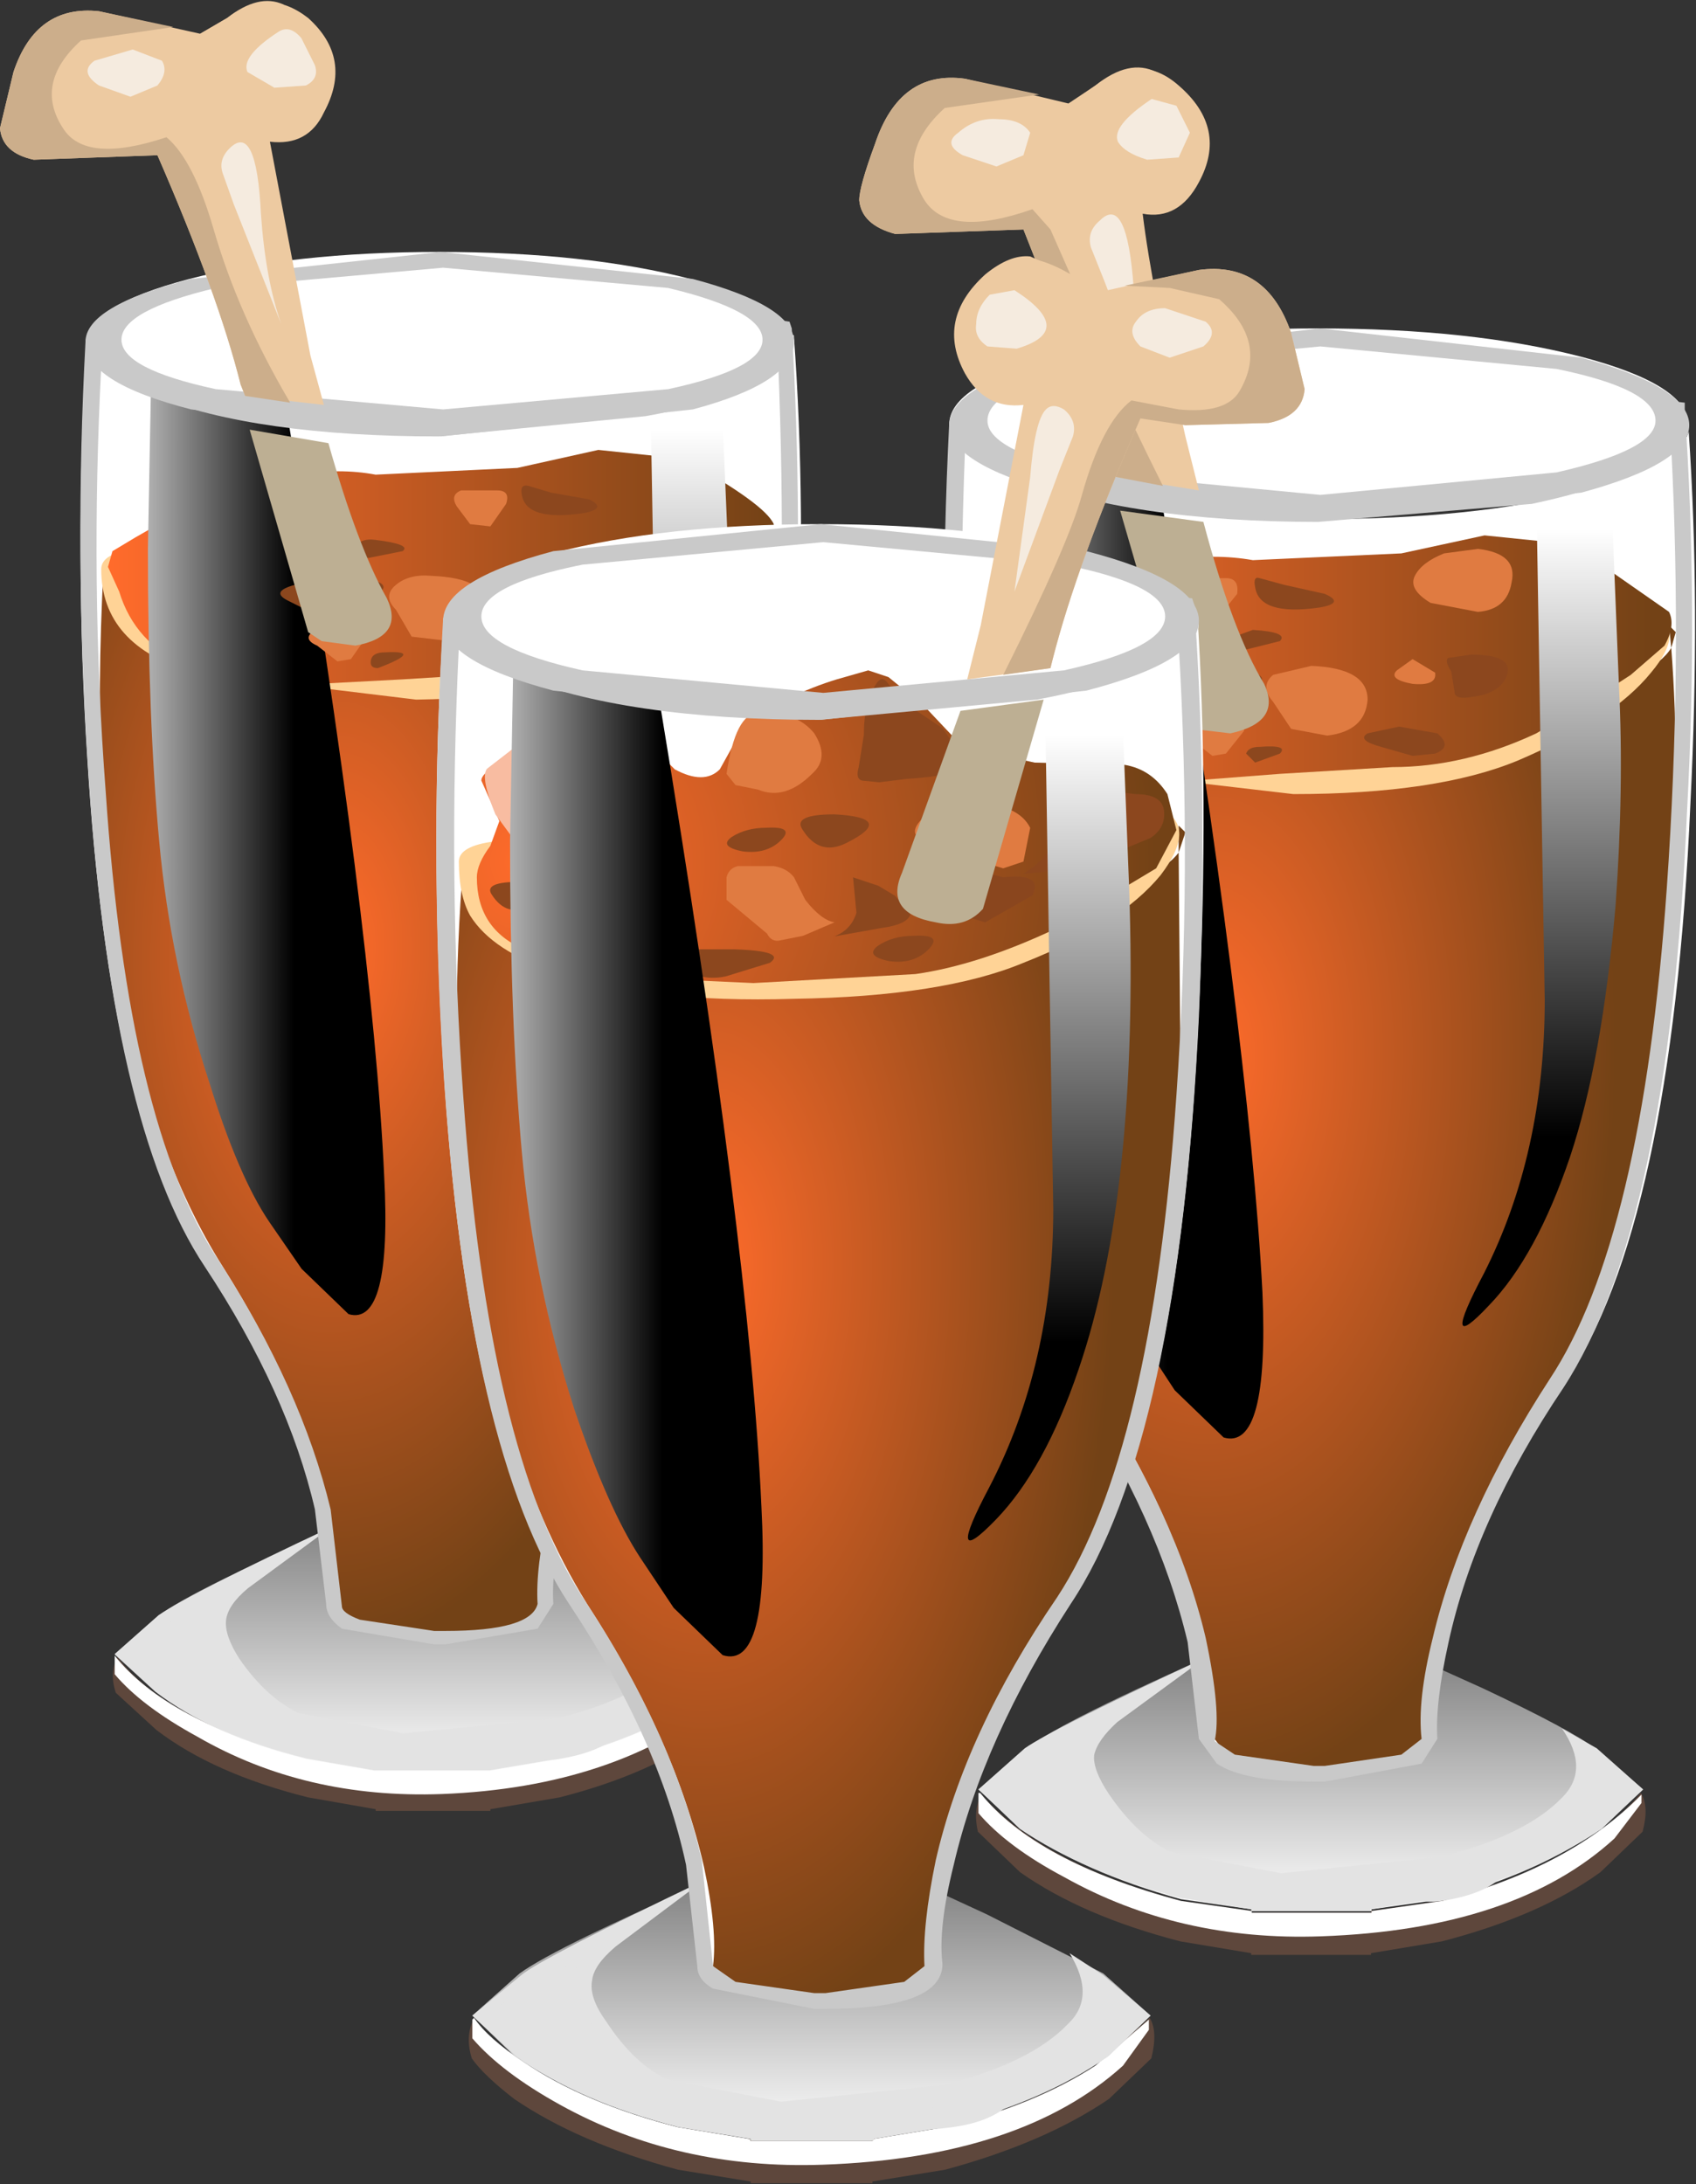 <?xml version="1.0" encoding="UTF-8" standalone="no"?>
<svg xmlns:xlink="http://www.w3.org/1999/xlink" height="48.55px" width="37.7px" xmlns="http://www.w3.org/2000/svg">
  <rect width="100%" height="100%" fill="#333333" stroke="none"/>
  <g transform="matrix(1.0, 0.0, 0.0, 1.0, 0.0, 0.0)">
    <use height="4.6" transform="matrix(0.75, 0.0, 0.0, 0.75, 2.5, 36.8)" width="19.05" xlink:href="#sprite0"/>
    <use height="4.1" transform="matrix(0.75, 0.0, 0.0, 0.75, 2.55, 36.8)" width="18.8" xlink:href="#sprite1"/>
    <use height="7.95" transform="matrix(0.75, 0.0, 0.0, 0.75, 2.55, 33.4)" width="18.85" xlink:href="#sprite2"/>
    <use height="7.2" transform="matrix(0.75, 0.0, 0.0, 0.75, 2.55, 33.95)" width="18.85" xlink:href="#sprite3"/>
    <use height="38.6" transform="matrix(0.75, 0.0, 0.0, 0.75, 1.8, 7.45)" width="21.35" xlink:href="#sprite4"/>
    <use height="24.5" transform="matrix(1.0, 0.0, 0.0, 1.0, 2.2, 11.9)" width="15.2" xlink:href="#shape5"/>
    <use height="5.45" transform="matrix(0.75, 0.0, 0.0, 0.75, 1.9, 5.6)" width="21.0" xlink:href="#sprite5"/>
    <use height="29.15" transform="matrix(1.0, 0.0, 0.0, 1.0, 2.25, 9.95)" width="15.0" xlink:href="#shape7"/>
    <use height="27.85" transform="matrix(0.75, 0.0, 0.0, 0.75, 3.288, 8.35)" width="7.05" xlink:href="#sprite6"/>
    <use height="24.15" transform="matrix(0.75, 0.0, 0.0, 0.75, 12.887, 8.7)" width="4.5" xlink:href="#sprite7"/>
    <use height="30.95" transform="matrix(1.0, 0.0, 0.0, 1.0, 1.8, 5.6)" width="15.95" xlink:href="#shape10"/>
    <use height="1.2" transform="matrix(0.75, 0.0, 0.0, 0.75, 12.5, 12.55)" width="1.8" xlink:href="#sprite8"/>
    <use height="14.85" transform="matrix(1.0, 0.0, 0.0, 1.0, 0.0, 0.0)" width="13.3" xlink:href="#shape12"/>
    <use height="4.8" transform="matrix(0.75, 0.0, 0.0, 0.75, 21.7, 39.85)" width="19.85" xlink:href="#sprite9"/>
    <use height="4.25" transform="matrix(0.75, 0.0, 0.0, 0.75, 21.75, 39.85)" width="19.65" xlink:href="#sprite10"/>
    <use height="8.3" transform="matrix(0.75, 0.0, 0.0, 0.75, 21.75, 36.25)" width="19.7" xlink:href="#sprite11"/>
    <use height="7.5" transform="matrix(0.75, 0.0, 0.0, 0.75, 21.75, 36.85)" width="19.7" xlink:href="#sprite12"/>
    <use height="39.75" transform="matrix(0.75, 0.0, 0.0, 0.75, 21.0, 9.588)" width="22.25" xlink:href="#sprite13"/>
    <use height="25.5" transform="matrix(1.0, 0.0, 0.0, 1.0, 21.45, 13.9)" width="15.8" xlink:href="#shape18"/>
    <use height="5.65" transform="matrix(0.75, 0.0, 0.0, 0.75, 21.1, 7.3)" width="21.9" xlink:href="#sprite14"/>
    <use height="30.4" transform="matrix(1.0, 0.0, 0.0, 1.0, 21.5, 11.85)" width="15.65" xlink:href="#shape19"/>
    <use height="29.05" transform="matrix(0.75, 0.0, 0.0, 0.75, 22.55, 10.2)" width="7.4" xlink:href="#sprite15"/>
    <use height="25.15" transform="matrix(0.75, 0.0, 0.0, 0.75, 32.5, 10.6)" width="4.7" xlink:href="#sprite16"/>
    <use height="32.3" transform="matrix(1.0, 0.0, 0.0, 1.0, 21.0, 7.3)" width="16.6" xlink:href="#shape22"/>
    <use height="1.3" transform="matrix(0.75, 0.0, 0.0, 0.75, 32.15, 14.55)" width="1.85" xlink:href="#sprite17"/>
    <use height="15.45" transform="matrix(1.0, 0.0, 0.0, 1.0, 19.1, 1.5)" width="13.0" xlink:href="#shape23"/>
    <use height="4.9" transform="matrix(0.75, 0.0, 0.0, 0.75, 10.412, 44.85)" width="20.35" xlink:href="#sprite18"/>
    <use height="4.35" transform="matrix(0.75, 0.0, 0.0, 0.75, 10.5, 44.85)" width="20.05" xlink:href="#sprite19"/>
    <use height="8.5" transform="matrix(0.75, 0.0, 0.0, 0.75, 10.5, 41.2)" width="20.1" xlink:href="#sprite20"/>
    <use height="7.7" transform="matrix(0.75, 0.0, 0.0, 0.75, 10.5, 41.8)" width="20.1" xlink:href="#sprite21"/>
    <use height="41.15" transform="matrix(0.75, 0.0, 0.0, 0.75, 9.7, 13.6)" width="22.75" xlink:href="#sprite22"/>
    <use height="26.15" transform="matrix(1.0, 0.0, 0.0, 1.0, 10.15, 18.35)" width="16.2" xlink:href="#shape29"/>
    <use height="5.8" transform="matrix(0.75, 0.0, 0.0, 0.75, 9.85, 11.65)" width="22.4" xlink:href="#sprite23"/>
    <use height="32.4" transform="matrix(1.0, 0.0, 0.0, 1.0, 10.2, 14.9)" width="16.0" xlink:href="#shape30"/>
    <use height="3.4" transform="matrix(0.75, 0.0, 0.0, 0.75, 10.787, 16.15)" width="2.75" xlink:href="#sprite24"/>
    <use height="5.15" transform="matrix(1.0, 0.0, 0.0, 1.0, 13.15, 15.85)" width="9.8" xlink:href="#shape32"/>
    <use height="1.75" transform="matrix(0.75, 0.0, 0.0, 0.75, 18.55, 19.5)" width="2.25" xlink:href="#sprite25"/>
    <use height="1.55" transform="matrix(0.75, 0.0, 0.0, 0.75, 22.75, 18.3)" width="2.25" xlink:href="#sprite26"/>
    <use height="3.05" transform="matrix(0.75, 0.0, 0.0, 0.75, 19.05, 15.1)" width="3.3" xlink:href="#sprite27"/>
    <use height="1.0" transform="matrix(0.75, 0.0, 0.0, 0.75, 17.8, 18.1)" width="2.0" xlink:href="#sprite28"/>
    <use height="0.7" transform="matrix(0.75, 0.0, 0.0, 0.75, 16.15, 18.4)" width="1.75" xlink:href="#sprite29"/>
    <use height="0.85" transform="matrix(0.75, 0.0, 0.0, 0.75, 14.938, 21.1)" width="3.0" xlink:href="#sprite30"/>
    <use height="0.75" transform="matrix(0.75, 0.0, 0.0, 0.75, 19.4, 20.8)" width="1.8" xlink:href="#sprite31"/>
    <use height="1.2" transform="matrix(0.75, 0.0, 0.0, 0.75, 12.8, 18.95)" width="2.9" xlink:href="#sprite32"/>
    <use height="0.85" transform="matrix(0.75, 0.0, 0.0, 0.75, 10.9, 19.6)" width="1.75" xlink:href="#sprite33"/>
    <use height="1.85" transform="matrix(0.75, 0.0, 0.0, 0.75, 23.4, 17.5)" width="3.3" xlink:href="#sprite34"/>
    <use height="29.7" transform="matrix(0.75, 0.0, 0.0, 0.75, 11.338, 14.55)" width="7.5" xlink:href="#sprite35"/>
    <use height="25.7" transform="matrix(0.75, 0.0, 0.0, 0.75, 21.5, 14.95)" width="4.85" xlink:href="#sprite36"/>
    <use height="38.95" transform="matrix(1.0, 0.0, 0.0, 1.0, 9.7, 5.7)" width="19.3" xlink:href="#shape43"/>
  </g>
  <defs>
    <g id="sprite0" transform="matrix(1.0, 0.0, 0.0, 1.0, 0.0, 0.0)">
      <use height="4.6" transform="matrix(1.0, 0.0, 0.0, 1.0, 0.0, 0.0)" width="19.05" xlink:href="#shape0"/>
    </g>
    <g id="shape0" transform="matrix(1.0, 0.0, 0.0, 1.0, 0.0, 0.0)">
      <path d="M18.9 0.0 Q19.15 0.35 18.95 1.1 L17.75 2.2 Q16.0 3.5 13.25 4.2 L11.2 4.55 11.2 4.6 7.8 4.6 7.8 4.55 5.8 4.2 Q3.0 3.5 1.3 2.2 L0.1 1.1 Q-0.1 0.5 0.15 0.05 1.6 1.95 5.8 3.05 L7.8 3.4 11.2 3.4 13.25 3.05 Q15.8 2.4 17.5 1.25 L18.9 0.0" fill="#5e473c" fill-rule="evenodd" stroke="none"/>
    </g>
    <g id="sprite1" transform="matrix(1.0, 0.0, 0.0, 1.0, 0.0, 0.0)">
      <use height="4.1" transform="matrix(1.0, 0.0, 0.0, 1.0, 0.0, 0.0)" width="18.8" xlink:href="#shape1"/>
    </g>
    <g id="shape1" transform="matrix(1.0, 0.0, 0.0, 1.0, 0.0, 0.0)">
      <path d="M13.15 3.05 Q17.35 1.9 18.8 0.0 L18.8 0.3 18.05 1.3 Q14.85 3.9 9.7 4.1 5.65 4.25 2.45 2.4 0.8 1.5 0.0 0.55 L0.0 0.0 Q1.55 1.95 5.7 3.05 L7.7 3.4 11.1 3.4 13.15 3.05" fill="#ffffff" fill-rule="evenodd" stroke="none"/>
    </g>
    <g id="sprite2" transform="matrix(1.0, 0.0, 0.0, 1.0, 0.0, 0.0)">
      <use height="7.95" transform="matrix(1.0, 0.0, 0.0, 1.0, 0.0, 0.0)" width="18.85" xlink:href="#shape2"/>
    </g>
    <g id="shape2" transform="matrix(1.0, 0.0, 0.0, 1.0, 0.0, 0.0)">
      <path d="M17.5 3.35 L18.85 4.5 17.65 5.6 Q15.9 6.9 13.15 7.6 L11.1 7.95 7.7 7.95 5.7 7.6 Q2.9 6.9 1.2 5.6 L0.0 4.5 1.3 3.35 Q2.35 2.55 7.0 0.55 L9.5 0.0 11.85 0.55 14.3 1.65 17.5 3.35" fill="url(#gradient0)" fill-rule="evenodd" stroke="none"/>
    </g>
    <linearGradient gradientTransform="matrix(0.0, 0.005, 0.005, 0.0, 9.4, 4.1)" gradientUnits="userSpaceOnUse" id="gradient0" spreadMethod="pad" x1="-819.2" x2="819.2">
      <stop offset="0.0" stop-color="#7a7a7a"/>
      <stop offset="1.0" stop-color="#ffffff"/>
    </linearGradient>
    <g id="sprite3" transform="matrix(1.0, 0.0, 0.0, 1.0, 0.0, 0.0)">
      <use height="7.2" transform="matrix(1.0, 0.0, 0.0, 1.0, 0.0, 0.0)" width="18.85" xlink:href="#shape3"/>
    </g>
    <g id="shape3" transform="matrix(1.0, 0.0, 0.0, 1.0, 0.0, 0.0)">
      <path d="M17.5 2.6 L18.85 3.75 17.65 4.85 Q15.9 6.15 13.15 6.85 L11.1 7.2 7.7 7.2 5.7 6.85 Q2.9 6.15 1.2 4.85 L0.0 3.75 1.3 2.6 Q2.25 1.95 6.4 0.0 L3.95 1.8 Q3.35 2.3 3.3 2.75 3.25 3.2 3.7 3.9 4.5 5.05 5.45 5.5 L8.55 6.1 13.15 5.65 Q15.5 5.05 16.55 4.0 17.4 3.15 16.55 2.0 L17.5 2.6" fill="#e3e3e3" fill-rule="evenodd" stroke="none"/>
    </g>
    <g id="sprite4" transform="matrix(1.0, 0.0, 0.0, 1.0, 0.0, 0.0)">
      <use height="41.1" transform="matrix(0.939, 0.0, 0.0, 0.939, 0.0, 0.0)" width="22.75" xlink:href="#shape4"/>
    </g>
    <g id="shape4" transform="matrix(1.0, 0.0, 0.0, 1.0, 0.0, 0.0)">
      <path d="M22.5 0.0 Q22.9 5.4 22.6 11.75 22.05 24.5 18.75 29.35 16.0 33.4 15.15 37.15 14.7 39.05 14.8 40.1 L14.4 40.6 Q13.55 41.15 11.4 41.1 L11.3 41.1 Q9.2 41.15 8.35 40.6 L7.9 40.1 Q8.0 39.05 7.6 37.15 6.7 33.4 3.95 29.35 0.9 24.85 0.2 13.35 -0.2 7.2 0.15 0.45 0.45 1.6 3.65 2.35 L11.3 3.1 19.25 2.3 Q22.5 1.45 22.5 0.25 L22.45 0.0 22.5 0.0" fill="#ffffff" fill-rule="evenodd" stroke="none"/>
    </g>
    <g id="shape5" transform="matrix(1.0, 0.0, 0.0, 1.0, -2.2, -11.9)">
      <path d="M17.3 17.95 Q16.9 24.7 14.75 28.15 12.9 31.0 12.35 33.6 12.05 34.95 12.1 35.7 L11.85 36.1 9.85 36.4 9.8 36.4 7.85 36.1 7.55 35.7 7.3 33.6 Q6.75 31.0 4.95 28.15 1.75 23.1 2.3 12.65 2.65 14.05 9.85 14.05 L15.1 13.45 Q16.95 13.0 17.3 12.35 L17.25 11.9 17.35 12.05 17.3 12.35 Q17.5 14.85 17.3 17.95" fill="url(#gradient1)" fill-rule="evenodd" stroke="none"/>
    </g>
    <radialGradient cx="0" cy="0" gradientTransform="matrix(-3.0E-4, 0.019, 0.01, 1.0E-4, 7.45, 21.1)" gradientUnits="userSpaceOnUse" id="gradient1" r="819.2" spreadMethod="pad">
      <stop offset="0.0" stop-color="#ff6b2b"/>
      <stop offset="1.0" stop-color="#734216"/>
    </radialGradient>
    <g id="sprite5" transform="matrix(1.0, 0.0, 0.0, 1.0, 0.0, 0.0)">
      <use height="5.75" transform="matrix(0.94, 0.0, 0.0, 0.948, 0.0, 0.0)" width="22.35" xlink:href="#shape6"/>
    </g>
    <g id="shape6" transform="matrix(1.0, 0.0, 0.0, 1.0, 0.0, 0.0)">
      <path d="M22.35 2.9 Q22.35 4.1 19.1 4.95 L11.15 5.75 Q6.5 5.75 3.25 4.95 0.0 4.1 0.0 2.9 0.0 1.7 3.25 0.85 6.55 0.0 11.15 0.0 15.8 0.0 19.1 0.85 22.35 1.7 22.35 2.9" fill="#ffffff" fill-rule="evenodd" stroke="none"/>
    </g>
    <g id="shape7" transform="matrix(1.0, 0.0, 0.0, 1.0, -2.25, -9.95)">
      <path d="M16.9 11.6 Q17.65 12.0 16.9 12.95 16.05 13.95 14.05 14.8 12.35 15.5 9.25 15.55 L4.3 14.95 Q2.25 14.35 2.25 12.65 2.25 12.3 3.0 12.2 L4.3 11.95 10.15 11.5 Q16.15 11.15 16.9 11.6" fill="#ffd396" fill-rule="evenodd" stroke="none"/>
      <path d="M4.75 35.8 Q4.75 36.4 4.9 36.75 L5.65 37.6 6.35 38.45 Q6.4 38.7 5.4 38.45 4.45 38.2 3.7 37.65 L2.95 36.9 Q2.8 36.6 3.8 36.05 4.75 35.45 4.75 35.8" fill="#e3e3e3" fill-rule="evenodd" stroke="none"/>
      <path d="M12.75 38.35 Q14.2 38.2 13.75 38.55 13.35 38.95 12.4 39.1 11.65 39.2 12.0 38.8 L12.75 38.35" fill="#e3e3e3" fill-rule="evenodd" stroke="none"/>
      <path d="M17.2 11.65 L17.15 12.3 16.45 12.95 14.4 14.2 Q12.9 14.95 11.35 14.95 L8.95 15.1 7.05 15.2 4.15 14.8 Q3.0 14.3 2.65 13.15 L2.4 12.6 2.5 12.25 3.0 11.95 3.7 11.55 4.2 11.1 Q4.35 10.95 5.05 10.85 L6.65 10.55 Q7.55 10.4 8.35 10.55 L11.5 10.4 13.3 10.0 15.2 10.2 Q17.0 11.2 17.2 11.65" fill="url(#gradient2)" fill-rule="evenodd" stroke="none"/>
      <path d="M5.1 11.25 Q5.95 11.35 5.85 12.0 5.7 12.55 5.1 12.65 L4.1 12.45 Q3.6 12.15 3.75 11.85 3.9 11.55 4.4 11.4 L5.1 11.25" fill="#e07b41" fill-rule="evenodd" stroke="none"/>
    </g>
    <linearGradient gradientTransform="matrix(0.009, 0.0, 0.0, -0.009, 9.85, 12.55)" gradientUnits="userSpaceOnUse" id="gradient2" spreadMethod="pad" x1="-819.2" x2="819.2">
      <stop offset="0.0" stop-color="#ff6b2b"/>
      <stop offset="1.0" stop-color="#734216"/>
    </linearGradient>
    <g id="sprite6" transform="matrix(1.0, 0.0, 0.0, 1.0, -0.05, 0.0)">
      <use height="29.05" transform="matrix(0.959, 0.0, 0.0, 0.959, 0.05, 0.0)" width="7.35" xlink:href="#shape8"/>
    </g>
    <g id="shape8" transform="matrix(1.0, 0.0, 0.0, 1.0, 0.0, 0.0)">
      <path d="M0.1 0.0 L4.35 1.45 Q6.95 17.1 7.3 24.7 7.55 29.4 6.2 29.0 L4.75 27.6 3.75 26.15 Q2.8 24.75 1.9 21.85 0.7 18.2 0.35 14.4 0.0 10.65 0.0 5.35 L0.1 0.0" fill="url(#gradient3)" fill-rule="evenodd" stroke="none"/>
    </g>
    <linearGradient gradientTransform="matrix(0.004, 0.0, 0.0, -0.004, 1.25, 14.5)" gradientUnits="userSpaceOnUse" id="gradient3" spreadMethod="pad" x1="-819.2" x2="819.2">
      <stop offset="0.0" stop-color="#ffffff"/>
      <stop offset="1.0" stop-color="#000000"/>
    </linearGradient>
    <g id="sprite7" transform="matrix(1.0, 0.0, 0.0, 1.0, 0.15, 0.0)">
      <use height="24.15" transform="matrix(1.0, 0.0, 0.0, 1.0, -0.15, 0.0)" width="4.5" xlink:href="#shape9"/>
    </g>
    <g id="shape9" transform="matrix(1.0, 0.0, 0.0, 1.0, 0.15, 0.0)">
      <path d="M1.95 0.45 L4.05 0.0 4.3 6.0 Q4.6 14.4 2.9 19.35 1.95 22.15 0.6 23.55 -0.85 25.1 0.45 22.65 2.2 19.3 2.2 14.9 L1.95 0.45" fill="url(#gradient4)" fill-rule="evenodd" stroke="none"/>
    </g>
    <linearGradient gradientTransform="matrix(0.0, 0.011, 0.011, 0.0, 2.15, 10.15)" gradientUnits="userSpaceOnUse" id="gradient4" spreadMethod="pad" x1="-819.2" x2="819.2">
      <stop offset="0.0" stop-color="#ffffff"/>
      <stop offset="1.0" stop-color="#000000"/>
    </linearGradient>
    <g id="shape10" transform="matrix(1.0, 0.0, 0.0, 1.0, -1.8, -5.6)">
      <path d="M9.85 9.1 L14.85 8.65 Q16.95 8.2 16.95 7.55 16.95 6.9 14.85 6.4 L9.85 5.95 4.8 6.4 Q2.7 6.9 2.7 7.55 2.7 8.2 4.8 8.65 L9.85 9.1 M17.65 7.6 Q17.65 8.5 15.4 9.1 L9.8 9.7 4.25 9.1 Q1.9 8.5 1.9 7.6 1.9 6.8 4.25 6.2 L9.8 5.6 15.4 6.2 Q17.65 6.8 17.65 7.6" fill="#c9c9c9" fill-rule="evenodd" stroke="none"/>
      <path d="M17.3 8.1 Q16.6 8.85 14.35 9.25 L9.75 9.7 Q5.7 9.7 3.4 8.8 L2.25 8.15 Q2.0 13.0 2.35 17.6 2.85 25.0 4.85 28.0 6.7 30.85 7.35 33.55 L7.6 35.7 Q7.6 35.85 8.0 36.0 L9.65 36.25 9.9 36.25 Q11.8 36.25 11.95 35.65 11.9 34.85 12.2 33.55 12.8 30.85 14.7 28.0 16.7 25.0 17.2 17.5 17.5 13.05 17.3 8.1 M17.65 15.9 Q17.2 24.7 14.95 28.15 13.15 30.95 12.55 33.55 12.25 34.9 12.3 35.65 L11.95 36.2 9.9 36.55 9.65 36.55 7.6 36.2 Q7.25 35.95 7.25 35.65 L7.0 33.55 Q6.4 30.95 4.55 28.15 2.45 25.0 1.95 16.95 1.65 12.25 1.9 7.6 L2.25 7.55 Q2.45 8.2 4.45 8.8 L9.75 9.35 15.15 8.75 Q17.25 8.15 17.25 7.45 L17.2 7.35 17.2 7.1 17.55 7.15 17.6 7.3 Q17.85 11.45 17.65 15.9" fill="#c9c9c9" fill-rule="evenodd" stroke="none"/>
      <path d="M11.05 10.9 Q11.35 10.9 11.25 11.2 L10.9 11.7 10.45 11.65 10.15 11.25 Q10.0 11.0 10.25 10.9 L11.05 10.9" fill="#e07b41" fill-rule="evenodd" stroke="none"/>
      <path d="M9.6 12.8 Q10.85 12.85 10.8 13.5 10.75 14.15 10.0 14.25 L9.15 14.15 8.8 13.55 Q8.5 13.25 8.8 13.0 9.1 12.75 9.6 12.8" fill="#e07b41" fill-rule="evenodd" stroke="none"/>
      <path d="M11.8 12.65 Q12.15 12.7 12.25 12.95 12.3 13.2 11.8 13.15 11.3 13.1 11.45 12.85 11.6 12.65 11.8 12.65" fill="#e07b41" fill-rule="evenodd" stroke="none"/>
      <path d="M7.7 13.85 Q8.2 13.85 8.15 14.15 L7.8 14.65 7.5 14.7 7.05 14.35 Q6.7 14.2 7.0 14.0 L7.7 13.85" fill="#e07b41" fill-rule="evenodd" stroke="none"/>
    </g>
    <g id="sprite8" transform="matrix(1.0, 0.0, 0.0, 1.0, 0.0, 0.0)">
      <use height="1.3" transform="matrix(0.947, 0.0, 0.0, 0.923, 0.0, 0.0)" width="1.9" xlink:href="#shape11"/>
    </g>
    <g id="shape11" transform="matrix(1.0, 0.0, 0.0, 1.0, 0.0, 0.0)">
      <path d="M0.75 0.0 Q2.05 0.0 1.85 0.6 1.65 1.15 0.8 1.25 0.25 1.35 0.25 1.1 L0.15 0.5 Q-0.05 0.2 0.05 0.1 L0.75 0.0" fill="#8c471e" fill-rule="evenodd" stroke="none"/>
    </g>
    <g id="shape12" transform="matrix(1.0, 0.0, 0.0, 1.0, 0.0, 0.0)">
      <path d="M12.25 10.95 L13.1 11.1 Q13.5 11.3 13.0 11.4 11.7 11.6 11.6 11.0 11.55 10.75 11.75 10.8 L12.25 10.95" fill="#8c471e" fill-rule="evenodd" stroke="none"/>
      <path d="M8.35 12.0 Q9.15 12.1 8.95 12.25 L8.2 12.4 Q7.7 12.4 7.85 12.2 8.0 11.95 8.35 12.0" fill="#8c471e" fill-rule="evenodd" stroke="none"/>
      <path d="M11.5 14.05 L12.3 14.25 Q12.6 14.5 12.25 14.65 L11.8 14.7 11.1 14.5 Q10.6 14.35 10.85 14.2 L11.5 14.05" fill="#8c471e" fill-rule="evenodd" stroke="none"/>
      <path d="M8.55 14.5 Q9.45 14.45 8.4 14.85 8.2 14.85 8.25 14.65 8.3 14.5 8.55 14.5" fill="#8c471e" fill-rule="evenodd" stroke="none"/>
      <path d="M7.45 12.8 Q9.6 12.9 7.45 13.6 L7.0 13.65 6.4 13.35 Q6.0 13.15 6.55 13.0 L7.45 12.8" fill="#8c471e" fill-rule="evenodd" stroke="none"/>
      <path d="M7.3 9.85 Q7.95 12.15 8.6 13.3 9.0 14.15 7.9 14.35 L7.15 14.25 6.85 14.05 5.55 9.55 7.3 9.85" fill="#bdaf93" fill-rule="evenodd" stroke="none"/>
      <path d="M5.05 0.4 Q5.95 -0.3 6.85 0.4 7.85 1.3 7.2 2.5 6.85 3.25 6.0 3.15 L6.9 7.9 7.2 9.0 5.45 8.8 5.35 8.55 Q4.85 6.55 3.5 3.45 L0.75 3.55 Q0.05 3.4 0.0 2.85 L0.3 1.6 Q0.8 0.1 2.2 0.25 L4.45 0.75 5.05 0.4" fill="#edcaa1" fill-rule="evenodd" stroke="none"/>
      <path d="M0.75 3.55 Q0.05 3.4 0.0 2.85 L0.3 1.6 Q0.8 0.1 2.2 0.25 L3.85 0.6 1.8 0.9 Q0.75 1.85 1.4 2.85 1.9 3.65 3.7 3.05 4.3 3.55 4.75 5.1 5.3 7.0 6.45 8.95 L5.45 8.8 5.35 8.55 Q4.85 6.55 3.5 3.45 L0.75 3.55" fill="#ccae8b" fill-rule="evenodd" stroke="none"/>
      <path d="M4.45 0.75 L5.05 0.4 Q5.75 -0.15 6.3 0.1 L6.35 0.15 5.8 0.45 5.3 1.0 5.2 1.35 4.45 0.75" fill="#edcaa1" fill-rule="evenodd" stroke="none"/>
      <path d="M6.2 0.7 Q6.45 0.55 6.7 0.85 L7.0 1.45 Q7.1 1.75 6.8 1.9 L6.1 1.95 5.5 1.6 Q5.35 1.25 6.2 0.7" fill="#f5ebdf" fill-rule="evenodd" stroke="none"/>
      <path d="M2.1 1.35 L2.95 1.1 3.6 1.35 Q3.75 1.6 3.5 1.9 L2.9 2.15 2.2 1.9 Q1.75 1.6 2.1 1.35" fill="#f5ebdf" fill-rule="evenodd" stroke="none"/>
      <path d="M5.1 3.3 Q5.7 2.7 5.8 4.75 5.9 6.2 6.25 7.2 L5.2 4.55 4.95 3.85 Q4.85 3.55 5.1 3.3" fill="#f5ebdf" fill-rule="evenodd" stroke="none"/>
    </g>
    <g id="sprite9" transform="matrix(1.0, 0.0, 0.0, 1.0, 0.0, 0.0)">
      <use height="4.8" transform="matrix(1.0, 0.0, 0.0, 1.0, 0.0, 0.0)" width="19.85" xlink:href="#shape13"/>
    </g>
    <g id="shape13" transform="matrix(1.0, 0.0, 0.0, 1.0, 0.0, 0.0)">
      <path d="M19.7 0.0 Q19.95 0.4 19.75 1.15 L18.5 2.35 Q16.7 3.65 13.8 4.4 L11.7 4.75 11.7 4.8 8.15 4.8 8.15 4.75 6.05 4.4 Q3.15 3.65 1.3 2.35 L0.05 1.15 Q-0.1 0.5 0.15 0.05 1.95 2.1 6.05 3.2 L8.15 3.5 8.15 3.55 11.7 3.55 11.7 3.5 13.8 3.2 Q17.95 2.1 19.7 0.0" fill="#5e473c" fill-rule="evenodd" stroke="none"/>
    </g>
    <g id="sprite10" transform="matrix(1.0, 0.0, 0.0, 1.0, 0.0, 0.0)">
      <use height="4.25" transform="matrix(1.0, 0.0, 0.0, 1.0, 0.0, 0.0)" width="19.65" xlink:href="#shape14"/>
    </g>
    <g id="shape14" transform="matrix(1.0, 0.0, 0.0, 1.0, 0.0, 0.0)">
      <path d="M13.75 3.2 Q17.55 2.2 19.65 0.05 L19.65 0.3 18.85 1.35 Q15.9 4.05 10.15 4.25 5.95 4.4 2.55 2.5 0.85 1.6 0.0 0.6 L0.0 0.0 0.05 0.0 Q1.7 2.05 6.0 3.2 L8.1 3.5 8.1 3.55 11.65 3.55 11.65 3.5 13.75 3.2" fill="#ffffff" fill-rule="evenodd" stroke="none"/>
    </g>
    <g id="sprite11" transform="matrix(1.0, 0.0, 0.0, 1.0, 0.0, 0.0)">
      <use height="8.3" transform="matrix(1.0, 0.0, 0.0, 1.0, 0.0, 0.0)" width="19.7" xlink:href="#shape15"/>
    </g>
    <g id="shape15" transform="matrix(1.0, 0.0, 0.0, 1.0, 0.0, 0.0)">
      <path d="M18.3 3.5 L19.7 4.7 18.45 5.85 Q16.65 7.15 13.75 7.95 L11.65 8.25 11.65 8.3 8.1 8.3 8.1 8.25 6.0 7.95 Q3.1 7.15 1.25 5.85 L0.0 4.7 1.4 3.5 Q2.5 2.65 7.3 0.55 L9.9 0.0 12.4 0.55 14.95 1.7 Q17.6 2.95 18.3 3.5" fill="url(#gradient5)" fill-rule="evenodd" stroke="none"/>
    </g>
    <linearGradient gradientTransform="matrix(0.0, 0.005, 0.005, 0.0, 9.85, 4.3)" gradientUnits="userSpaceOnUse" id="gradient5" spreadMethod="pad" x1="-819.2" x2="819.2">
      <stop offset="0.0" stop-color="#7a7a7a"/>
      <stop offset="1.0" stop-color="#ffffff"/>
    </linearGradient>
    <g id="sprite12" transform="matrix(1.0, 0.0, 0.0, 1.0, 0.0, 0.0)">
      <use height="7.7" transform="matrix(0.98, 0.0, 0.0, 0.974, 0.0, 0.0)" width="20.1" xlink:href="#shape16"/>
    </g>
    <g id="shape16" transform="matrix(1.0, 0.0, 0.0, 1.0, 0.0, 0.0)">
      <path d="M18.7 2.75 L20.1 4.0 18.85 5.2 Q16.95 6.5 14.0 7.3 L11.85 7.65 11.85 7.7 8.25 7.7 8.25 7.65 6.1 7.3 Q3.15 6.5 1.25 5.2 L0.0 4.0 1.4 2.75 Q2.25 2.15 6.85 0.0 L4.2 1.95 Q3.6 2.5 3.5 2.95 3.45 3.4 3.95 4.15 4.8 5.4 5.8 5.9 L9.15 6.55 14.0 6.05 Q16.55 5.4 17.65 4.25 18.5 3.4 17.65 2.15 L18.7 2.75" fill="#e3e3e3" fill-rule="evenodd" stroke="none"/>
    </g>
    <g id="sprite13" transform="matrix(1.0, 0.0, 0.0, 1.0, 0.0, -0.45)">
      <use height="39.75" transform="matrix(1.0, 0.0, 0.0, 1.0, 0.0, 0.45)" width="22.25" xlink:href="#shape17"/>
    </g>
    <g id="shape17" transform="matrix(1.0, 0.0, 0.0, 1.0, 0.0, -0.45)">
      <path d="M22.05 0.45 Q22.4 5.55 22.1 11.5 21.55 24.0 18.35 28.7 15.65 32.65 14.8 36.35 14.4 38.15 14.5 39.2 L14.1 39.7 Q13.25 40.25 11.15 40.2 L11.05 40.2 Q9.0 40.25 8.15 39.7 L7.75 39.2 Q7.85 38.15 7.4 36.35 6.55 32.65 3.9 28.7 0.9 24.3 0.2 13.05 -0.2 7.0 0.15 0.45 0.45 1.55 3.6 2.3 L11.1 3.05 Q15.65 3.05 18.85 2.25 21.8 1.45 22.05 0.45" fill="#ffffff" fill-rule="evenodd" stroke="none"/>
    </g>
    <g id="shape18" transform="matrix(1.0, 0.0, 0.0, 1.0, -21.45, -13.9)">
      <path d="M37.15 14.4 L37.1 13.9 37.25 14.05 37.15 14.4 Q37.35 17.0 37.15 20.2 36.8 27.25 34.5 30.8 32.6 33.75 32.0 36.55 31.7 37.9 31.75 38.65 L31.45 39.05 29.4 39.4 29.35 39.4 27.3 39.05 27.0 38.65 Q27.1 37.9 26.8 36.55 26.2 33.75 24.25 30.8 20.95 25.65 21.55 14.65 21.85 16.15 29.35 16.15 L34.9 15.55 Q36.75 15.05 37.15 14.4" fill="url(#gradient6)" fill-rule="evenodd" stroke="none"/>
    </g>
    <radialGradient cx="0" cy="0" gradientTransform="matrix(-3.0E-4, 0.02, 0.011, 2.0E-4, 26.9, 23.5)" gradientUnits="userSpaceOnUse" id="gradient6" r="819.2" spreadMethod="pad">
      <stop offset="0.0" stop-color="#ff6b2b"/>
      <stop offset="1.0" stop-color="#734216"/>
    </radialGradient>
    <g id="sprite14" transform="matrix(1.0, 0.0, 0.0, 1.0, 0.0, 0.0)">
      <use height="5.75" transform="matrix(0.98, 0.0, 0.0, 0.983, 0.0, 0.0)" width="22.35" xlink:href="#shape6"/>
    </g>
    <g id="shape19" transform="matrix(1.0, 0.0, 0.0, 1.0, -21.5, -11.85)">
      <path d="M36.75 13.6 Q37.5 14.0 36.7 14.95 35.85 16.0 33.75 16.9 31.95 17.65 28.75 17.65 L23.6 17.05 Q21.5 16.45 21.5 14.65 21.5 14.35 22.25 14.2 L23.65 13.95 29.75 13.5 Q35.95 13.15 36.75 13.6" fill="#ffd396" fill-rule="evenodd" stroke="none"/>
      <path d="M24.05 38.8 L24.25 39.8 25.0 40.7 25.75 41.55 Q25.8 41.8 24.75 41.55 23.7 41.25 23.0 40.75 L22.2 40.0 Q22.05 39.7 23.05 39.05 24.05 38.45 24.05 38.8" fill="#e3e3e3" fill-rule="evenodd" stroke="none"/>
      <path d="M32.4 41.45 Q33.9 41.3 33.45 41.65 33.05 42.1 32.05 42.25 31.3 42.35 31.6 41.9 31.95 41.5 32.4 41.45" fill="#e3e3e3" fill-rule="evenodd" stroke="none"/>
      <path d="M37.1 13.6 Q37.25 13.9 37.0 14.35 L36.25 15.0 35.25 15.65 34.15 16.3 Q32.55 17.05 30.95 17.05 L28.45 17.2 26.5 17.35 23.5 16.9 Q22.35 16.45 21.9 15.25 L21.65 14.65 Q21.55 14.4 21.7 14.25 L22.25 13.95 23.05 13.55 23.5 13.05 Q23.7 12.9 24.4 12.8 L26.05 12.45 Q27.0 12.3 27.85 12.45 L31.15 12.3 33.0 11.9 34.95 12.1 37.1 13.6" fill="url(#gradient7)" fill-rule="evenodd" stroke="none"/>
      <path d="M32.85 12.2 Q33.75 12.3 33.6 12.95 33.5 13.55 32.85 13.6 L31.8 13.4 Q31.3 13.1 31.45 12.8 31.6 12.5 32.1 12.3 L32.85 12.2" fill="#e07b41" fill-rule="evenodd" stroke="none"/>
    </g>
    <linearGradient gradientTransform="matrix(0.009, 0.0, 0.0, -0.009, 29.35, 14.6)" gradientUnits="userSpaceOnUse" id="gradient7" spreadMethod="pad" x1="-819.2" x2="819.2">
      <stop offset="0.0" stop-color="#ff6b2b"/>
      <stop offset="1.0" stop-color="#734216"/>
    </linearGradient>
    <g id="sprite15" transform="matrix(1.0, 0.0, 0.0, 1.0, 0.0, 0.0)">
      <use height="29.05" transform="matrix(1.0, 0.0, 0.0, 1.0, 0.0, 0.0)" width="7.4" xlink:href="#shape20"/>
    </g>
    <g id="shape20" transform="matrix(1.0, 0.0, 0.0, 1.0, 0.0, 0.0)">
      <path d="M4.4 1.45 Q6.95 17.1 7.35 24.7 7.55 29.4 6.2 29.0 L4.75 27.6 3.8 26.15 Q2.85 24.75 1.9 21.85 0.7 18.2 0.35 14.4 0.05 10.75 0.0 5.4 L0.1 0.0 4.4 1.45" fill="url(#gradient8)" fill-rule="evenodd" stroke="none"/>
    </g>
    <linearGradient gradientTransform="matrix(0.004, 0.0, 0.0, -0.004, 1.25, 14.5)" gradientUnits="userSpaceOnUse" id="gradient8" spreadMethod="pad" x1="-819.2" x2="819.2">
      <stop offset="0.0" stop-color="#ffffff"/>
      <stop offset="1.0" stop-color="#000000"/>
    </linearGradient>
    <g id="sprite16" transform="matrix(1.0, 0.0, 0.0, 1.0, 0.2, 0.0)">
      <use height="25.15" transform="matrix(1.0, 0.0, 0.0, 1.0, -0.2, 0.0)" width="4.7" xlink:href="#shape21"/>
    </g>
    <g id="shape21" transform="matrix(1.0, 0.0, 0.0, 1.0, 0.2, 0.0)">
      <path d="M2.0 0.45 L4.2 0.0 4.45 6.2 Q4.6 9.2 4.35 12.7 3.95 17.3 3.0 20.15 2.0 23.1 0.6 24.55 -0.9 26.15 0.45 23.6 2.25 20.05 2.25 15.5 L2.0 0.45" fill="url(#gradient9)" fill-rule="evenodd" stroke="none"/>
    </g>
    <linearGradient gradientTransform="matrix(0.0, 0.011, 0.011, 0.0, 2.25, 10.55)" gradientUnits="userSpaceOnUse" id="gradient9" spreadMethod="pad" x1="-819.2" x2="819.2">
      <stop offset="0.0" stop-color="#ffffff"/>
      <stop offset="1.0" stop-color="#000000"/>
    </linearGradient>
    <g id="shape22" transform="matrix(1.0, 0.0, 0.0, 1.0, -21.0, -7.3)">
      <path d="M35.15 7.95 Q37.55 8.6 37.55 9.45 37.55 10.3 35.15 10.95 L29.35 11.55 23.5 10.95 Q21.1 10.3 21.1 9.45 21.1 8.6 23.5 7.95 L29.35 7.3 35.15 7.95 M34.6 10.5 Q36.8 10.0 36.8 9.35 36.8 8.65 34.6 8.2 L29.35 7.7 24.1 8.2 Q21.95 8.65 21.95 9.35 21.95 10.0 24.1 10.5 L29.35 11.0 34.6 10.5" fill="#c9c9c9" fill-rule="evenodd" stroke="none"/>
      <path d="M34.05 11.2 L29.3 11.6 Q25.1 11.6 22.6 10.6 L21.45 10.0 Q21.25 15.3 21.55 19.8 22.1 27.5 24.15 30.65 26.15 33.65 26.8 36.4 27.15 38.05 27.0 38.7 L27.45 39.0 29.2 39.25 29.45 39.25 31.15 39.0 31.6 38.65 Q31.5 37.8 31.85 36.4 32.5 33.65 34.45 30.65 36.5 27.55 37.05 19.75 37.4 14.8 37.15 9.95 36.4 10.7 34.05 11.2 M37.1 9.15 L37.0 8.9 37.45 8.95 37.45 9.1 Q37.75 13.45 37.5 18.05 37.1 27.25 34.75 30.85 32.8 33.75 32.2 36.5 31.9 37.85 31.95 38.65 L31.6 39.2 29.45 39.6 29.2 39.6 Q27.65 39.6 27.05 39.2 L26.65 38.65 26.4 36.5 Q25.75 33.75 23.85 30.85 21.65 27.5 21.15 19.15 20.85 14.35 21.1 9.4 L21.5 9.35 Q21.7 10.05 23.8 10.6 L29.3 11.2 34.9 10.6 Q37.1 10.0 37.1 9.25 L37.1 9.15" fill="#c9c9c9" fill-rule="evenodd" stroke="none"/>
      <path d="M27.25 12.85 Q27.55 12.85 27.5 13.2 L27.1 13.7 26.65 13.65 26.35 13.2 Q26.15 12.95 26.4 12.85 L27.25 12.85" fill="#e07b41" fill-rule="evenodd" stroke="none"/>
      <path d="M29.5 16.35 L28.7 16.2 28.3 15.6 Q28.0 15.25 28.3 15.0 L29.15 14.8 Q30.4 14.85 30.4 15.55 30.35 16.25 29.5 16.35" fill="#e07b41" fill-rule="evenodd" stroke="none"/>
      <path d="M31.4 14.65 L31.9 14.95 Q31.95 15.25 31.4 15.2 30.85 15.1 31.05 14.9 L31.4 14.65" fill="#e07b41" fill-rule="evenodd" stroke="none"/>
      <path d="M27.15 15.95 Q27.7 15.95 27.65 16.25 L27.25 16.75 26.95 16.8 26.5 16.45 Q26.1 16.25 26.45 16.1 L27.15 15.95" fill="#e07b41" fill-rule="evenodd" stroke="none"/>
    </g>
    <g id="sprite17" transform="matrix(1.0, 0.0, 0.0, 1.0, 0.0, 0.0)">
      <use height="1.3" transform="matrix(0.974, 0.0, 0.0, 1.0, 0.0, 0.0)" width="1.9" xlink:href="#shape11"/>
    </g>
    <g id="shape23" transform="matrix(1.0, 0.0, 0.0, 1.0, -19.1, -1.5)">
      <path d="M28.55 13.0 L29.45 13.2 Q29.9 13.4 29.35 13.5 28.0 13.7 27.9 13.05 27.85 12.8 28.0 12.85 L28.55 13.0" fill="#8c471e" fill-rule="evenodd" stroke="none"/>
      <path d="M27.85 14.0 Q28.65 14.05 28.45 14.25 L27.65 14.45 Q27.15 14.45 27.3 14.2 L27.85 14.0" fill="#8c471e" fill-rule="evenodd" stroke="none"/>
      <path d="M31.1 16.15 L31.95 16.3 Q32.3 16.6 31.9 16.75 L31.4 16.8 30.7 16.6 Q30.15 16.45 30.4 16.3 L31.1 16.15" fill="#8c471e" fill-rule="evenodd" stroke="none"/>
      <path d="M28.0 16.6 Q28.65 16.55 28.45 16.75 L27.9 16.95 27.7 16.75 Q27.75 16.6 28.0 16.6" fill="#8c471e" fill-rule="evenodd" stroke="none"/>
      <path d="M26.9 14.8 Q28.4 14.9 27.95 15.25 L26.9 15.7 26.45 15.7 25.85 15.4 Q25.4 15.25 25.95 15.0 L26.9 14.8" fill="#8c471e" fill-rule="evenodd" stroke="none"/>
      <path d="M26.75 11.6 Q27.4 14.05 28.1 15.2 28.5 16.05 27.35 16.3 L26.5 16.2 26.25 16.0 24.9 11.35 26.75 11.6" fill="#bdaf93" fill-rule="evenodd" stroke="none"/>
      <path d="M25.4 4.75 Q25.6 6.4 26.35 9.7 L26.65 10.9 24.8 10.6 24.7 10.4 23.5 7.0 22.75 5.1 19.9 5.2 Q19.15 5.0 19.1 4.45 19.1 4.15 19.45 3.2 20.0 1.55 21.45 1.75 L23.75 2.3 24.35 1.9 Q25.35 1.15 26.2 1.9 27.3 2.85 26.65 4.05 26.2 4.9 25.4 4.75" fill="#edcaa1" fill-rule="evenodd" stroke="none"/>
      <path d="M24.1 6.8 Q24.35 7.8 25.85 10.8 L24.8 10.6 24.7 10.4 23.5 7.0 22.75 5.1 19.9 5.2 Q19.15 5.0 19.1 4.45 19.1 4.15 19.45 3.2 20.0 1.55 21.45 1.75 L23.1 2.1 21.0 2.4 Q19.9 3.4 20.55 4.45 21.1 5.3 22.95 4.65 L23.35 5.1 24.1 6.8" fill="#ccae8b" fill-rule="evenodd" stroke="none"/>
      <path d="M24.5 2.95 L24.25 2.65 23.8 2.3 24.35 1.9 Q25.1 1.3 25.7 1.6 L25.75 1.65 25.2 2.0 Q24.85 2.2 24.65 2.6 L24.5 2.95" fill="#edcaa1" fill-rule="evenodd" stroke="none"/>
      <path d="M25.6 2.2 L26.15 2.35 26.45 2.95 26.2 3.5 25.5 3.55 Q25.0 3.4 24.85 3.15 24.7 2.8 25.6 2.2" fill="#f5ebdf" fill-rule="evenodd" stroke="none"/>
      <path d="M21.3 2.95 Q21.7 2.6 22.2 2.65 22.7 2.65 22.9 2.95 L22.75 3.45 22.15 3.7 21.4 3.45 Q20.95 3.2 21.3 2.95" fill="#f5ebdf" fill-rule="evenodd" stroke="none"/>
      <path d="M24.45 4.9 Q25.05 4.3 25.2 6.4 25.3 8.05 25.65 9.1 L24.55 6.25 24.25 5.5 Q24.15 5.15 24.45 4.9" fill="#f5ebdf" fill-rule="evenodd" stroke="none"/>
    </g>
    <g id="sprite18" transform="matrix(1.0, 0.0, 0.0, 1.0, 0.05, 0.0)">
      <use height="4.9" transform="matrix(1.002, 0.0, 0.0, 1.0, -0.05, 0.0)" width="20.3" xlink:href="#shape24"/>
    </g>
    <g id="shape24" transform="matrix(1.0, 0.0, 0.0, 1.0, 0.0, 0.0)">
      <path d="M20.2 1.2 L18.95 2.4 Q17.05 3.7 14.1 4.5 L11.95 4.85 11.95 4.9 8.35 4.9 8.35 4.85 6.2 4.5 Q3.25 3.7 1.35 2.4 0.45 1.7 0.1 1.2 -0.1 0.55 0.15 0.05 1.75 2.1 6.2 3.25 L8.35 3.6 8.35 3.65 11.95 3.65 11.95 3.6 14.1 3.25 Q16.85 2.55 18.65 1.35 L20.15 0.0 Q20.4 0.4 20.2 1.2" fill="#5e473c" fill-rule="evenodd" stroke="none"/>
    </g>
    <g id="sprite19" transform="matrix(1.0, 0.0, 0.0, 1.0, 0.0, 0.0)">
      <use height="4.3" transform="matrix(1.023, 0.0, 0.0, 1.012, 0.0, 0.0)" width="19.6" xlink:href="#shape25"/>
    </g>
    <g id="shape25" transform="matrix(1.0, 0.0, 0.0, 1.0, 0.0, 0.0)">
      <path d="M13.7 3.2 Q16.3 2.55 18.05 1.4 L19.6 0.05 19.6 0.35 18.85 1.4 Q15.9 4.1 10.15 4.3 5.95 4.45 2.55 2.55 0.85 1.6 0.0 0.6 L0.0 0.05 0.05 0.0 Q0.45 0.6 1.5 1.3 3.25 2.5 5.95 3.2 L8.05 3.55 8.05 3.6 11.6 3.6 11.6 3.55 13.7 3.2" fill="#ffffff" fill-rule="evenodd" stroke="none"/>
    </g>
    <g id="sprite20" transform="matrix(1.0, 0.0, 0.0, 1.0, 0.0, 0.0)">
      <use height="8.5" transform="matrix(1.0, 0.0, 0.0, 1.0, 0.0, 0.0)" width="20.1" xlink:href="#shape26"/>
    </g>
    <g id="shape26" transform="matrix(1.0, 0.0, 0.0, 1.0, 0.0, 0.0)">
      <path d="M18.7 3.55 L20.1 4.8 18.85 6.0 Q16.95 7.3 14.0 8.1 L11.85 8.45 11.85 8.5 8.25 8.5 8.25 8.45 6.1 8.1 Q3.15 7.3 1.25 6.0 L0.0 4.8 1.4 3.55 Q2.5 2.75 7.45 0.6 L10.1 0.0 12.65 0.6 15.25 1.8 18.7 3.55" fill="url(#gradient10)" fill-rule="evenodd" stroke="none"/>
    </g>
    <linearGradient gradientTransform="matrix(0.0, 0.005, 0.005, 0.0, 10.05, 4.4)" gradientUnits="userSpaceOnUse" id="gradient10" spreadMethod="pad" x1="-819.2" x2="819.2">
      <stop offset="0.0" stop-color="#7a7a7a"/>
      <stop offset="1.0" stop-color="#ffffff"/>
    </linearGradient>
    <g id="sprite21" transform="matrix(1.0, 0.0, 0.0, 1.0, 0.0, 0.0)">
      <use height="7.7" transform="matrix(1.0, 0.0, 0.0, 1.0, 0.0, 0.0)" width="20.1" xlink:href="#shape27"/>
    </g>
    <g id="shape27" transform="matrix(1.0, 0.0, 0.0, 1.0, 0.0, 0.0)">
      <path d="M18.7 2.8 L20.1 4.0 18.85 5.2 Q16.95 6.55 14.0 7.3 L11.9 7.65 11.9 7.7 8.25 7.7 8.25 7.65 6.1 7.3 Q3.15 6.55 1.3 5.2 L0.0 4.0 1.45 2.8 Q2.05 2.3 6.85 0.0 L4.25 1.95 Q3.6 2.5 3.55 2.95 3.45 3.45 3.95 4.15 4.8 5.45 5.8 5.9 L9.15 6.55 14.0 6.05 Q16.55 5.4 17.65 4.25 18.5 3.45 17.7 2.15 L18.7 2.8" fill="#e3e3e3" fill-rule="evenodd" stroke="none"/>
    </g>
    <g id="sprite22" transform="matrix(1.0, 0.0, 0.0, 1.0, 0.0, 0.0)">
      <use height="41.15" transform="matrix(1.0, 0.0, 0.0, 1.0, 0.0, 0.0)" width="22.75" xlink:href="#shape28"/>
    </g>
    <g id="shape28" transform="matrix(1.0, 0.0, 0.0, 1.0, 0.0, 0.0)">
      <path d="M22.55 0.0 Q22.9 5.4 22.6 11.75 22.05 24.5 18.75 29.35 16.0 33.4 15.15 37.15 14.7 39.05 14.8 40.1 L14.4 40.6 Q13.55 41.15 11.4 41.1 L11.4 41.15 11.3 41.15 11.3 41.1 Q9.2 41.15 8.35 40.6 L7.9 40.1 Q8.0 39.05 7.6 37.15 6.7 33.4 4.0 29.35 0.9 24.85 0.2 13.35 -0.2 6.6 0.2 0.45 0.5 1.6 3.7 2.35 6.9 3.15 11.35 3.15 L19.25 2.3 Q22.55 1.45 22.55 0.25 L22.5 0.0 22.55 0.0" fill="#ffffff" fill-rule="evenodd" stroke="none"/>
    </g>
    <g id="shape29" transform="matrix(1.0, 0.0, 0.0, 1.0, -10.15, -18.35)">
      <path d="M26.35 18.5 L26.2 18.95 26.25 24.8 Q25.85 32.0 23.5 35.65 21.55 38.65 20.95 41.5 20.65 42.9 20.75 43.7 L20.45 44.05 18.35 44.45 18.35 44.5 18.25 44.5 18.25 44.45 Q16.75 44.5 16.15 44.05 L15.85 43.7 Q15.95 42.9 15.65 41.5 15.0 38.65 13.05 35.65 10.9 32.2 10.3 26.2 10.0 22.9 10.3 19.15 10.6 20.65 18.25 20.65 L23.95 20.05 Q25.75 19.55 26.2 18.95 L26.2 18.35 26.35 18.5" fill="url(#gradient11)" fill-rule="evenodd" stroke="none"/>
    </g>
    <radialGradient cx="0" cy="0" gradientTransform="matrix(-3.0E-4, 0.021, 0.011, 2.0E-4, 15.75, 28.15)" gradientUnits="userSpaceOnUse" id="gradient11" r="819.2" spreadMethod="pad">
      <stop offset="0.0" stop-color="#ff6b2b"/>
      <stop offset="1.0" stop-color="#734216"/>
    </radialGradient>
    <g id="sprite23" transform="matrix(1.0, 0.0, 0.0, 1.0, 0.0, 0.0)">
      <use height="5.75" transform="matrix(1.002, 0.0, 0.0, 1.009, 0.0, 0.0)" width="22.35" xlink:href="#shape6"/>
    </g>
    <g id="shape30" transform="matrix(1.0, 0.0, 0.0, 1.0, -10.2, -14.9)">
      <path d="M18.65 17.95 Q25.05 17.55 25.85 18.0 26.6 18.4 25.8 19.45 24.9 20.55 22.75 21.4 20.95 22.15 17.65 22.2 14.35 22.3 12.35 21.6 10.95 21.15 10.45 20.35 10.2 19.9 10.2 19.15 10.2 18.8 11.0 18.7 L12.4 18.4 18.65 17.95" fill="#ffd396" fill-rule="evenodd" stroke="none"/>
      <path d="M12.85 43.85 Q12.85 44.45 13.0 44.8 L13.8 45.75 14.55 46.6 Q14.65 46.9 13.6 46.6 12.5 46.3 11.75 45.8 L10.95 45.0 Q10.8 44.7 11.8 44.05 12.85 43.45 12.85 43.85" fill="#e3e3e3" fill-rule="evenodd" stroke="none"/>
      <path d="M21.4 46.5 Q22.9 46.35 22.45 46.75 22.0 47.2 21.0 47.3 20.25 47.4 20.6 47.0 20.95 46.55 21.4 46.5" fill="#e3e3e3" fill-rule="evenodd" stroke="none"/>
      <path d="M16.0 17.1 L16.5 16.2 Q16.7 15.95 17.45 15.55 18.1 15.25 18.6 15.1 L19.3 14.9 19.75 15.05 20.55 15.7 21.4 16.6 23.0 16.95 25.0 17.0 Q25.6 17.1 25.95 17.65 L26.15 18.45 25.7 19.3 23.45 20.65 Q21.75 21.45 20.35 21.65 L16.75 21.85 13.45 21.7 11.65 21.1 Q10.6 20.65 10.6 19.5 10.6 19.2 10.9 18.8 L11.1 18.25 10.7 17.35 Q10.7 17.2 11.05 17.0 L11.65 16.55 11.75 16.3 11.95 16.15 13.95 16.3 14.6 16.7 15.0 17.1 Q15.65 17.45 16.0 17.1" fill="url(#gradient12)" fill-rule="evenodd" stroke="none"/>
    </g>
    <radialGradient cx="0" cy="0" gradientTransform="matrix(0.017, -7.0E-4, -7.0E-4, -0.017, 11.75, 19.15)" gradientUnits="userSpaceOnUse" id="gradient12" r="819.2" spreadMethod="pad">
      <stop offset="0.0" stop-color="#ff6b2b"/>
      <stop offset="1.0" stop-color="#734216"/>
    </radialGradient>
    <g id="sprite24" transform="matrix(1.0, 0.0, 0.0, 1.0, -0.05, 0.0)">
      <use height="3.4" transform="matrix(1.0, 0.0, 0.0, 1.0, 0.05, 0.0)" width="2.75" xlink:href="#shape31"/>
    </g>
    <g id="shape31" transform="matrix(1.0, 0.0, 0.0, 1.0, 0.0, -0.05)">
      <path d="M0.85 3.4 L0.3 2.65 Q-0.15 1.55 0.05 1.3 L1.6 0.1 Q1.9 -0.15 2.1 0.45 L2.35 1.55 2.7 2.45 Q2.85 2.95 2.65 3.05 1.45 3.65 0.85 3.4" fill="#f8bca1" fill-rule="evenodd" stroke="none"/>
    </g>
    <g id="shape32" transform="matrix(1.0, 0.0, 0.0, 1.0, -13.15, -15.85)">
      <path d="M16.85 15.85 Q17.7 15.8 18.1 16.3 18.45 16.85 18.05 17.2 17.45 17.8 16.85 17.55 L16.35 17.45 16.15 17.2 Q16.35 15.85 16.85 15.85" fill="#e07b41" fill-rule="evenodd" stroke="none"/>
      <path d="M21.75 17.85 Q22.65 17.9 22.9 18.4 L22.75 19.15 22.3 19.3 21.8 19.15 Q21.55 19.0 21.05 18.8 L20.65 18.7 Q20.15 18.6 20.45 18.25 20.8 17.8 21.75 17.85" fill="#e07b41" fill-rule="evenodd" stroke="none"/>
      <path d="M17.2 19.25 Q17.5 19.3 17.65 19.5 L17.9 20.0 Q18.25 20.45 18.55 20.5 L17.85 20.8 17.35 20.9 Q17.15 20.95 17.05 20.75 L16.15 20.0 16.15 19.5 Q16.2 19.3 16.4 19.25 L17.2 19.25" fill="#e07b41" fill-rule="evenodd" stroke="none"/>
      <path d="M14.05 19.9 L14.5 20.45 14.15 20.9 13.5 20.95 13.15 20.45 Q13.5 19.65 14.05 19.9" fill="#e07b41" fill-rule="evenodd" stroke="none"/>
    </g>
    <g id="sprite25" transform="matrix(1.0, 0.0, 0.0, 1.0, 0.0, 0.0)">
      <use height="1.75" transform="matrix(1.0, 0.0, 0.0, 1.0, 0.0, 0.0)" width="2.25" xlink:href="#shape33"/>
    </g>
    <g id="shape33" transform="matrix(1.0, 0.0, 0.0, 1.0, 0.0, 0.0)">
      <path d="M0.55 0.0 L1.3 0.25 1.8 0.55 2.25 1.1 Q2.15 1.4 1.4 1.5 L0.0 1.75 Q0.5 1.55 0.65 1.05 L0.55 0.0" fill="#8c471e" fill-rule="evenodd" stroke="none"/>
    </g>
    <g id="sprite26" transform="matrix(1.0, 0.0, 0.0, 1.0, 0.0, 0.0)">
      <use height="1.55" transform="matrix(1.023, 0.0, 0.0, 1.0, 0.0, 0.0)" width="2.2" xlink:href="#shape34"/>
    </g>
    <g id="shape34" transform="matrix(1.0, 0.0, 0.0, 1.0, 0.0, 0.0)">
      <path d="M0.0 1.5 Q0.75 1.0 0.85 0.5 L1.0 0.0 1.8 0.1 2.2 0.25 1.7 0.7 0.9 1.4 0.0 1.5" fill="#8c471e" fill-rule="evenodd" stroke="none"/>
    </g>
    <g id="sprite27" transform="matrix(1.0, 0.0, 0.0, 1.0, 0.0, 0.0)">
      <use height="3.05" transform="matrix(1.015, 0.0, 0.0, 1.0, 0.0, 0.0)" width="3.25" xlink:href="#shape35"/>
    </g>
    <g id="shape35" transform="matrix(1.0, 0.0, 0.0, 1.0, 0.0, -0.05)">
      <path d="M1.4 0.75 L2.5 1.5 3.25 2.6 Q2.95 2.9 1.45 3.0 L0.65 3.1 0.15 3.05 Q-0.05 3.0 0.05 2.65 L0.2 1.7 Q0.2 0.75 0.55 0.2 0.7 -0.05 0.85 0.1 L1.2 0.55 1.4 0.75" fill="#8c471e" fill-rule="evenodd" stroke="none"/>
    </g>
    <g id="sprite28" transform="matrix(1.0, 0.0, 0.0, 1.0, 0.0, 0.0)">
      <use height="1.0" transform="matrix(1.0, 0.0, 0.0, 1.0, 0.0, 0.0)" width="2.0" xlink:href="#shape36"/>
    </g>
    <g id="shape36" transform="matrix(1.0, 0.0, 0.0, 1.0, 0.0, 0.0)">
      <path d="M1.0 0.0 Q2.85 0.1 1.35 0.85 0.55 1.25 0.05 0.45 -0.25 0.0 1.0 0.0" fill="#8c471e" fill-rule="evenodd" stroke="none"/>
    </g>
    <g id="sprite29" transform="matrix(1.0, 0.0, 0.0, 1.0, 0.0, 0.0)">
      <use height="0.75" transform="matrix(0.946, 0.0, 0.0, 0.933, 0.003, -0.003)" width="1.85" xlink:href="#shape37"/>
    </g>
    <g id="shape37" transform="matrix(1.0, 0.0, 0.0, 1.0, 0.05, -0.05)">
      <path d="M1.2 0.05 Q2.1 0.0 1.65 0.45 1.2 0.9 0.45 0.8 -0.3 0.65 0.1 0.35 0.55 0.05 1.2 0.05" fill="#8c471e" fill-rule="evenodd" stroke="none"/>
    </g>
    <g id="sprite30" transform="matrix(1.0, 0.0, 0.0, 1.0, -0.05, 0.0)">
      <use height="0.85" transform="matrix(1.0, 0.0, 0.0, 1.0, 0.05, 0.0)" width="3.0" xlink:href="#shape38"/>
    </g>
    <g id="shape38" transform="matrix(1.0, 0.0, 0.0, 1.0, 0.0, -0.05)">
      <path d="M1.85 0.05 Q3.4 0.1 2.9 0.45 L1.6 0.85 Q0.7 1.05 0.05 0.35 -0.15 0.1 0.45 0.05 L1.85 0.05" fill="#8c471e" fill-rule="evenodd" stroke="none"/>
    </g>
    <g id="sprite31" transform="matrix(1.0, 0.0, 0.0, 1.0, 0.0, 0.0)">
      <use height="0.75" transform="matrix(0.973, 0.0, 0.0, 1.0, 0.001, 0.0)" width="1.85" xlink:href="#shape37"/>
    </g>
    <g id="sprite32" transform="matrix(1.0, 0.0, 0.0, 1.0, 0.0, 0.0)">
      <use height="1.2" transform="matrix(0.983, 0.0, 0.0, 1.0, 0.0, 0.0)" width="2.95" xlink:href="#shape39"/>
    </g>
    <g id="shape39" transform="matrix(1.0, 0.0, 0.0, 1.0, 0.0, -0.05)">
      <path d="M1.8 0.05 Q2.65 0.0 2.9 0.45 3.15 0.95 2.55 1.15 L1.75 1.2 0.55 0.65 Q-0.35 0.3 0.25 0.2 L1.8 0.05" fill="#8c471e" fill-rule="evenodd" stroke="none"/>
    </g>
    <g id="sprite33" transform="matrix(1.0, 0.0, 0.0, 1.0, 0.0, 0.0)">
      <use height="1.0" transform="matrix(0.875, 0.0, 0.0, 0.85, 0.0, 0.0)" width="2.0" xlink:href="#shape36"/>
    </g>
    <g id="sprite34" transform="matrix(1.0, 0.0, 0.0, 1.0, 0.0, 0.0)">
      <use height="1.85" transform="matrix(1.0, 0.0, 0.0, 1.0, 0.0, 0.0)" width="3.3" xlink:href="#shape40"/>
    </g>
    <g id="shape40" transform="matrix(1.0, 0.0, 0.0, 1.0, 0.0, -0.05)">
      <path d="M2.45 0.25 Q3.25 0.25 3.3 0.75 3.35 1.25 2.9 1.55 L2.05 1.9 0.5 1.7 Q-0.3 1.5 0.15 0.95 L0.7 0.2 Q0.6 -0.05 1.2 0.1 L2.45 0.25" fill="#8c471e" fill-rule="evenodd" stroke="none"/>
    </g>
    <g id="sprite35" transform="matrix(1.0, 0.0, 0.0, 1.0, -0.05, 0.0)">
      <use height="29.7" transform="matrix(1.0, 0.0, 0.0, 1.0, 0.05, 0.0)" width="7.5" xlink:href="#shape41"/>
    </g>
    <g id="shape41" transform="matrix(1.0, 0.0, 0.0, 1.0, -0.05, 0.0)">
      <path d="M0.15 0.0 L4.5 1.5 Q7.15 17.5 7.5 25.25 7.75 30.1 6.35 29.65 L4.9 28.25 3.9 26.75 Q2.95 25.3 1.95 22.35 0.75 18.6 0.4 14.75 0.05 10.9 0.05 5.5 L0.15 0.0" fill="url(#gradient13)" fill-rule="evenodd" stroke="none"/>
    </g>
    <linearGradient gradientTransform="matrix(0.004, 0.0, 0.0, -0.004, 1.3, 14.85)" gradientUnits="userSpaceOnUse" id="gradient13" spreadMethod="pad" x1="-819.2" x2="819.2">
      <stop offset="0.0" stop-color="#ffffff"/>
      <stop offset="1.0" stop-color="#000000"/>
    </linearGradient>
    <g id="sprite36" transform="matrix(1.0, 0.0, 0.0, 1.0, 0.2, 0.0)">
      <use height="25.7" transform="matrix(1.0, 0.0, 0.0, 1.0, -0.2, 0.0)" width="4.85" xlink:href="#shape42"/>
    </g>
    <g id="shape42" transform="matrix(1.0, 0.0, 0.0, 1.0, 0.2, 0.0)">
      <path d="M2.1 0.5 L4.35 0.0 4.6 6.4 Q4.9 15.4 3.1 20.65 2.1 23.6 0.65 25.1 -0.9 26.7 0.45 24.15 2.35 20.5 2.35 15.9 L2.1 0.5" fill="url(#gradient14)" fill-rule="evenodd" stroke="none"/>
    </g>
    <linearGradient gradientTransform="matrix(0.0, 0.011, 0.011, 0.0, 2.3, 10.85)" gradientUnits="userSpaceOnUse" id="gradient14" spreadMethod="pad" x1="-819.2" x2="819.2">
      <stop offset="0.0" stop-color="#ffffff"/>
      <stop offset="1.0" stop-color="#000000"/>
    </linearGradient>
    <g id="shape43" transform="matrix(1.0, 0.0, 0.0, 1.0, -9.7, -5.7)">
      <path d="M26.65 13.8 Q26.65 14.7 24.15 15.35 L18.25 16.0 12.3 15.35 Q9.85 14.7 9.85 13.8 9.85 12.9 12.3 12.25 L18.25 11.65 24.15 12.25 Q26.65 12.9 26.65 13.8 M25.9 13.7 Q25.9 13.0 23.65 12.55 L18.3 12.05 12.95 12.55 Q10.7 13.0 10.7 13.7 10.7 14.4 12.95 14.9 L18.3 15.4 23.65 14.9 Q25.9 14.4 25.9 13.7" fill="#c9c9c9" fill-rule="evenodd" stroke="none"/>
      <path d="M18.2 16.0 Q13.9 16.0 11.4 15.0 L10.2 14.35 Q9.95 19.6 10.3 24.4 10.85 32.25 12.95 35.5 14.95 38.5 15.6 41.35 L15.85 43.7 16.35 44.05 18.1 44.3 18.35 44.3 20.1 44.05 20.55 43.7 Q20.5 42.8 20.8 41.35 21.45 38.5 23.5 35.5 25.6 32.3 26.15 24.35 26.5 19.35 26.2 14.3 25.45 15.1 23.05 15.55 L18.2 16.0 M26.55 13.45 Q26.85 17.9 26.65 22.6 26.2 32.05 23.8 35.65 21.85 38.65 21.2 41.45 20.85 42.85 20.95 43.65 20.95 44.65 18.35 44.65 L18.25 44.65 18.1 44.65 15.85 44.2 Q15.5 44.0 15.5 43.7 L15.25 41.45 Q14.65 38.65 12.65 35.65 10.4 32.25 9.85 23.7 9.55 18.9 9.85 13.75 L10.2 13.75 Q10.4 14.45 12.55 15.0 L18.2 15.6 23.95 14.95 Q26.2 14.35 26.2 13.6 L26.2 13.5 26.1 13.25 26.5 13.3 26.55 13.45" fill="#c9c9c9" fill-rule="evenodd" stroke="none"/>
      <path d="M22.3 19.5 Q23.2 19.4 22.95 19.9 L21.9 20.5 21.4 20.35 21.55 19.7 Q21.45 19.3 21.75 19.35 L22.3 19.5" fill="#8a461e" fill-rule="evenodd" stroke="none"/>
      <path d="M21.35 15.8 L23.2 15.55 21.85 20.2 Q21.45 20.65 20.8 20.5 19.65 20.3 20.05 19.4 L21.35 15.8" fill="#bdaf93" fill-rule="evenodd" stroke="none"/>
      <path d="M28.7 7.4 L29.0 8.65 Q28.95 9.25 28.2 9.4 L26.35 9.45 25.35 9.3 Q23.95 12.5 23.4 14.65 L23.35 14.85 21.5 15.1 21.8 13.9 22.75 9.0 Q21.9 9.1 21.45 8.3 20.8 7.1 21.9 6.1 22.45 5.65 22.9 5.7 L23.8 6.1 24.4 6.5 26.65 6.0 Q28.15 5.8 28.7 7.4" fill="#edcaa1" fill-rule="evenodd" stroke="none"/>
      <path d="M25.15 8.9 L26.2 9.1 Q27.25 9.2 27.55 8.7 28.2 7.6 27.1 6.65 L26.0 6.4 25.0 6.35 26.65 6.0 Q28.15 5.8 28.7 7.4 L29.0 8.65 Q28.95 9.25 28.2 9.4 L26.35 9.45 25.35 9.3 Q23.95 12.5 23.4 14.65 L23.35 14.85 22.3 15.0 Q23.75 12.1 24.05 11.0 24.5 9.4 25.15 8.9" fill="#ccae8b" fill-rule="evenodd" stroke="none"/>
      <path d="M23.6 7.15 Q23.5 6.5 22.9 6.2 L22.35 5.9 22.45 5.8 Q22.95 5.6 23.8 6.1 L24.35 6.5 23.85 6.85 23.6 7.15" fill="#edcaa1" fill-rule="evenodd" stroke="none"/>
      <path d="M22.55 6.45 Q23.95 7.35 22.6 7.75 L21.95 7.7 Q21.65 7.5 21.7 7.2 21.7 6.85 22.0 6.55 L22.55 6.45" fill="#f5ebdf" fill-rule="evenodd" stroke="none"/>
      <path d="M26.8 7.15 Q27.1 7.4 26.75 7.7 L26.0 7.95 25.35 7.7 Q25.05 7.4 25.25 7.15 25.45 6.85 25.9 6.85 L26.8 7.15" fill="#f5ebdf" fill-rule="evenodd" stroke="none"/>
      <path d="M23.65 9.1 Q23.95 9.35 23.85 9.7 L23.55 10.45 22.55 13.15 22.9 10.6 Q23.0 9.35 23.25 9.1 23.4 8.95 23.65 9.1" fill="#f5ebdf" fill-rule="evenodd" stroke="none"/>
    </g>
  </defs>
</svg>

